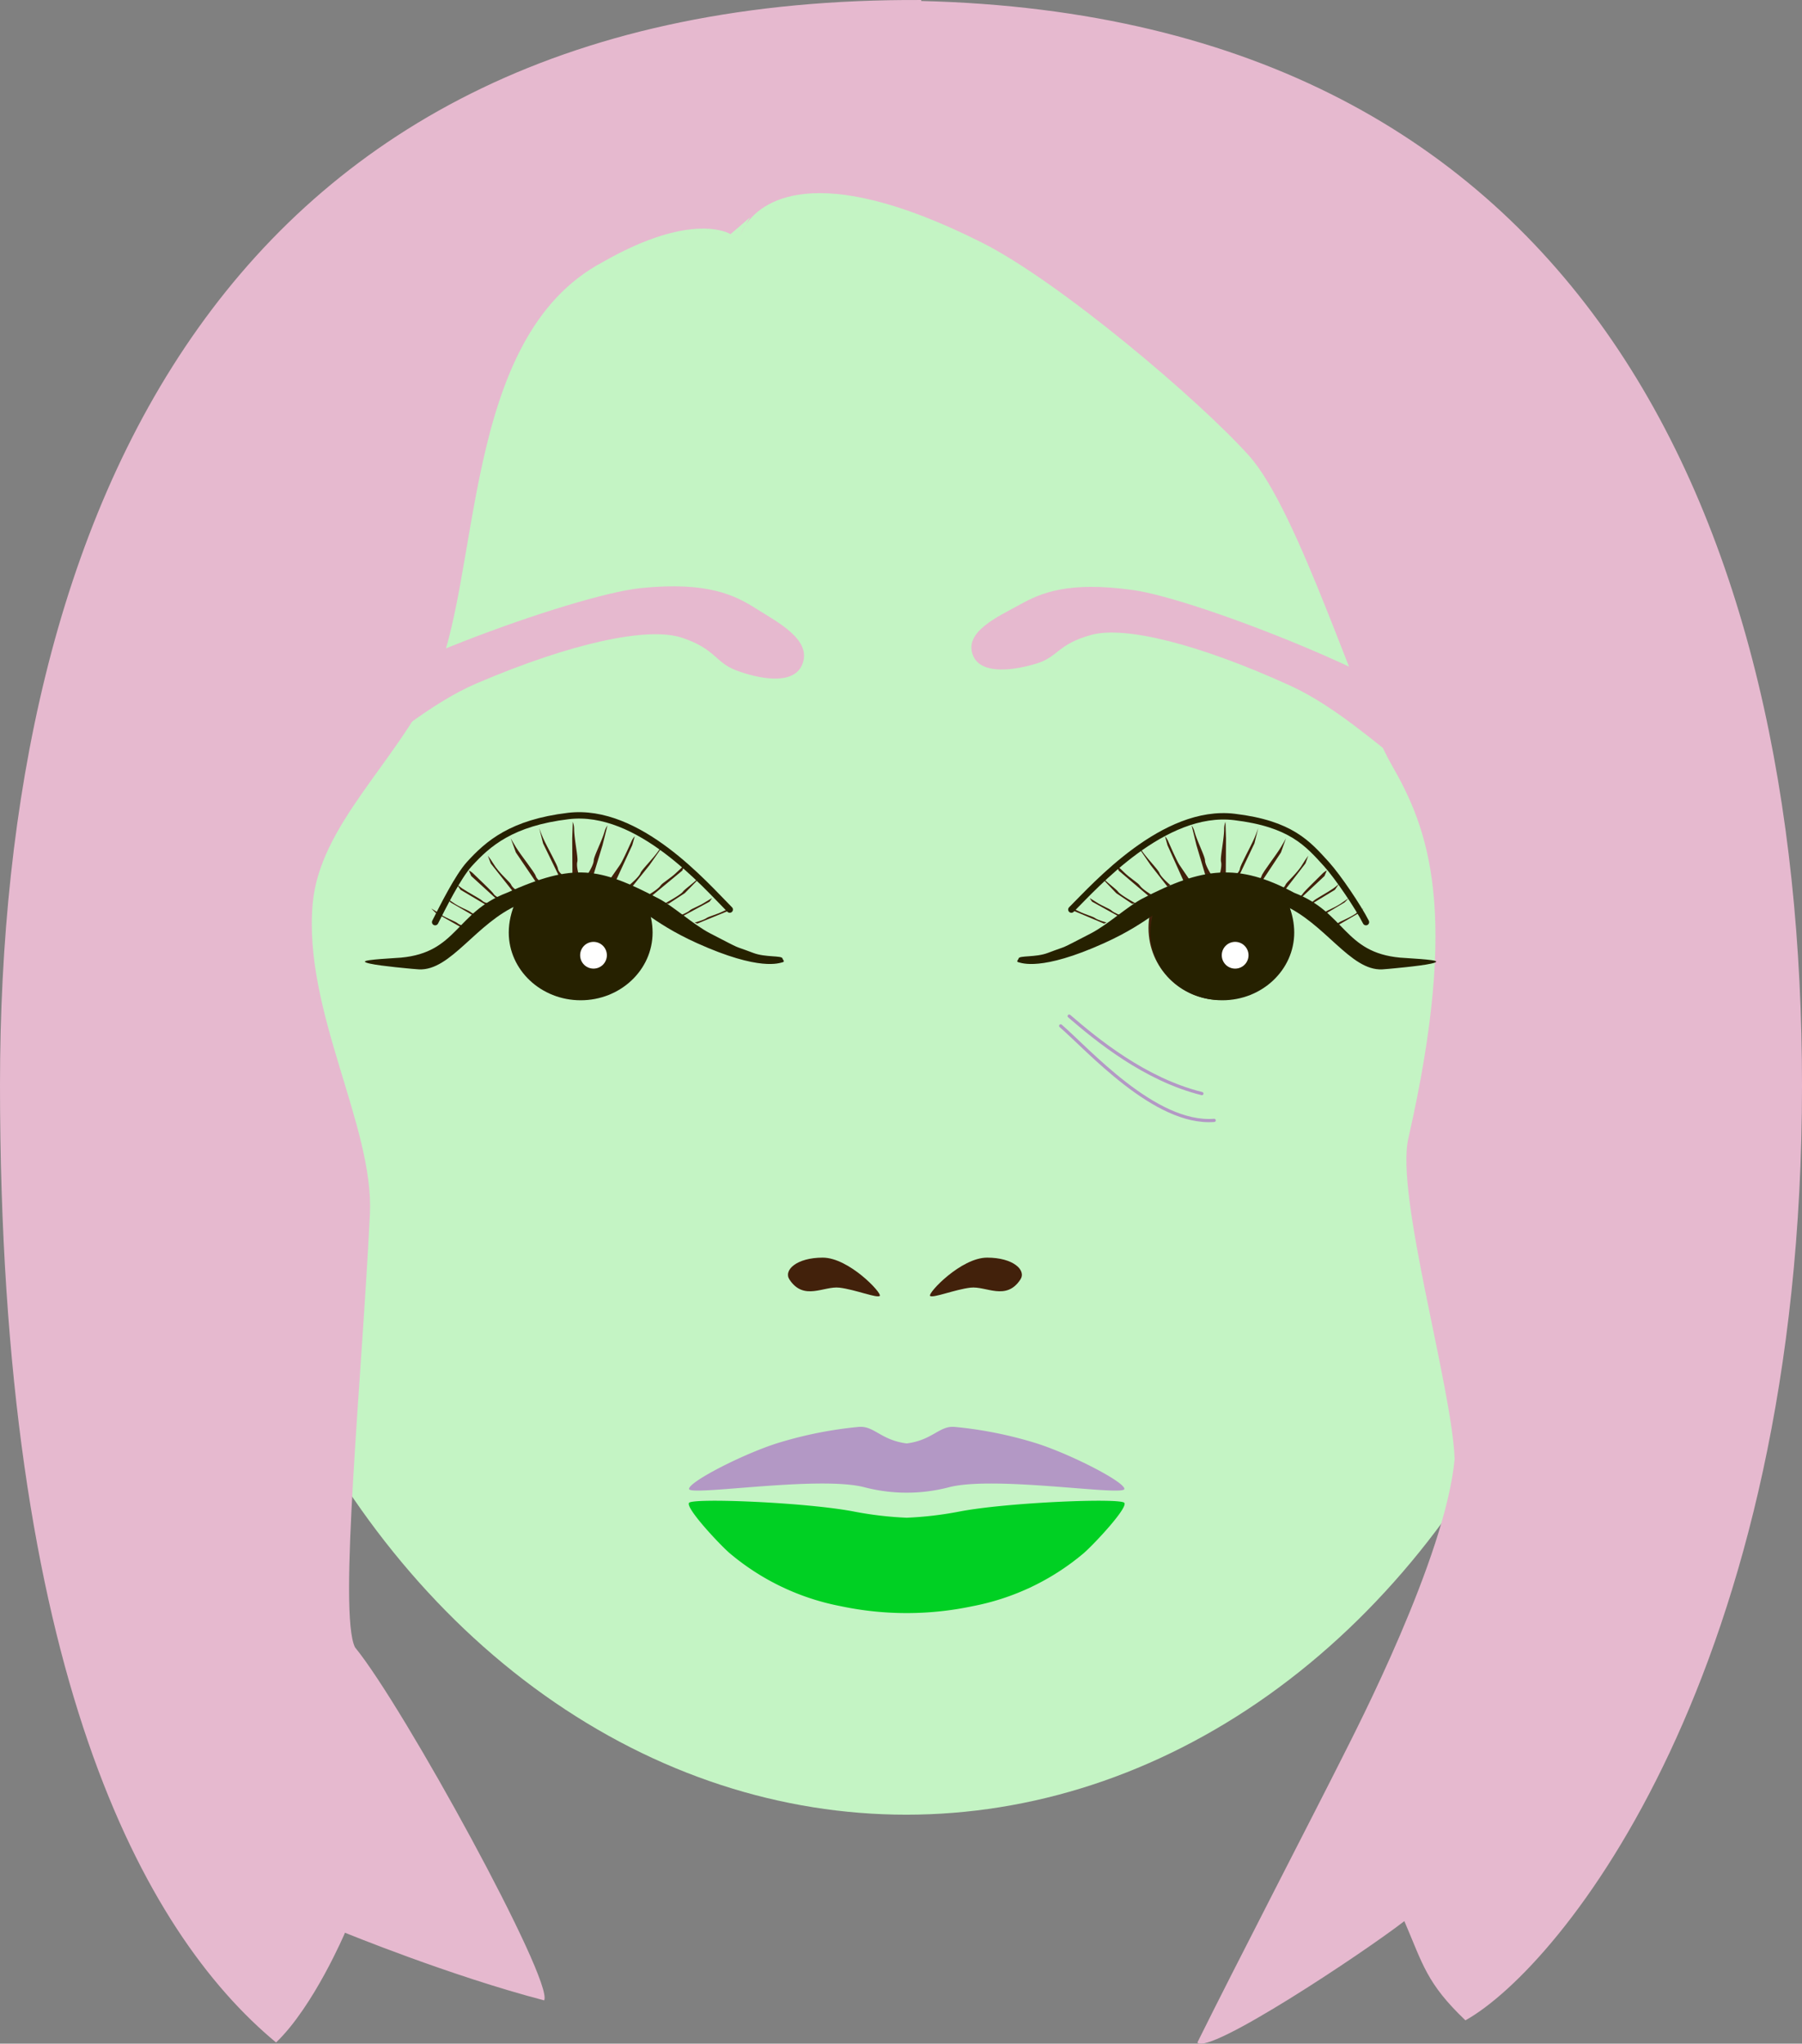 <?xml version="1.0" encoding="UTF-8" standalone="no"?>
<svg
   width="674.027"
   height="764.23"
   viewBox="0 0 674.027 764.23"
   version="1.1"
   id="svg7"
   sodipodi:docname="E4-2.svg"
   inkscape:version="1.3 (0e150ed6c4, 2023-07-21)"
   inkscape:export-filename="..\..\Website\HG-website\svg\E4-2.svg"
   inkscape:export-xdpi="96"
   inkscape:export-ydpi="96"
   xmlns:inkscape="http://www.inkscape.org/namespaces/inkscape"
   xmlns:sodipodi="http://sodipodi.sourceforge.net/DTD/sodipodi-0.dtd"
   xmlns="http://www.w3.org/2000/svg"
   xmlns:svg="http://www.w3.org/2000/svg">
  <rect x="0" y="0" width="674.027" height="764.23" fill="#808080" stroke="none"/>
  <sodipodi:namedview
     id="namedview7"
     pagecolor="#505050"
     bordercolor="#eeeeee"
     borderopacity="1"
     inkscape:showpageshadow="0"
     inkscape:pageopacity="0"
     inkscape:pagecheckerboard="0"
     inkscape:deskcolor="#d1d1d1"
     inkscape:zoom="1"
     inkscape:cx="839.5"
     inkscape:cy="515.5"
     inkscape:window-width="1904"
     inkscape:window-height="992"
     inkscape:window-x="5"
     inkscape:window-y="48"
     inkscape:window-maximized="0"
     inkscape:current-layer="svg7"
     showguides="true"
     showgrid="false">
    <sodipodi:guide
       position="294.141,664.791"
       orientation="1,0"
       id="guide1"
       inkscape:locked="false" />
    <sodipodi:guide
       position="137.141,648.291"
       orientation="1,0"
       id="guide2"
       inkscape:locked="false" />
  </sodipodi:namedview>
  <defs
     id="defs2">
    <clipPath
       clipPathUnits="userSpaceOnUse"
       id="clipPath40">
      <g
         id="g41">
        <rect
           width="1920"
           height="1080"
           id="rect40"
           x="0"
           y="0" />
      </g>
    </clipPath>
    <clipPath
       clipPathUnits="userSpaceOnUse"
       id="clipPath39">
      <g
         id="g40">
        <rect
           width="1920"
           height="1080"
           id="rect39"
           x="0"
           y="0" />
      </g>
    </clipPath>
    <clipPath
       clipPathUnits="userSpaceOnUse"
       id="clipPath73">
      <g
         id="g75">
        <g
           id="g74"
           transform="matrix(1,0,0,0.8,0,112.539)">
          <rect
             width="1920"
             height="1080"
             id="rect73"
             x="0"
             y="0" />
        </g>
      </g>
    </clipPath>
    <clipPath
       clipPathUnits="userSpaceOnUse"
       id="clipPath71">
      <g
         id="g73">
        <g
           id="g72"
           transform="matrix(1,0,0,0.8,0,112.539)">
          <rect
             width="1920"
             height="1080"
             id="rect71"
             x="0"
             y="0" />
        </g>
      </g>
    </clipPath>
    <clipPath
       clipPathUnits="userSpaceOnUse"
       id="clipPath69">
      <g
         id="g71">
        <g
           id="g70"
           transform="matrix(1,0,0,0.8,0,112.539)">
          <rect
             width="1920"
             height="1080"
             id="rect69"
             x="0"
             y="0" />
        </g>
      </g>
    </clipPath>
    <clipPath
       clipPathUnits="userSpaceOnUse"
       id="clipPath67">
      <g
         id="g69">
        <g
           id="g68"
           transform="matrix(1,0,0,0.8,0,112.539)">
          <rect
             width="1920"
             height="1080"
             id="rect67"
             x="0"
             y="0" />
        </g>
      </g>
    </clipPath>
    <clipPath
       clipPathUnits="userSpaceOnUse"
       id="clipPath65">
      <g
         id="g67">
        <g
           id="g66"
           transform="matrix(1,0,0,0.8,0,112.539)">
          <rect
             width="1920"
             height="1080"
             id="rect65"
             x="0"
             y="0" />
        </g>
      </g>
    </clipPath>
    <clipPath
       clipPathUnits="userSpaceOnUse"
       id="clipPath63">
      <g
         id="g65">
        <g
           id="g64"
           transform="matrix(1,0,0,0.8,0,112.539)">
          <rect
             width="1920"
             height="1080"
             id="rect63"
             x="0"
             y="0" />
        </g>
      </g>
    </clipPath>
    <clipPath
       clipPathUnits="userSpaceOnUse"
       id="clipPath61">
      <g
         id="g63">
        <g
           id="g62"
           transform="matrix(1,0,0,0.8,0,112.539)">
          <rect
             width="1920"
             height="1080"
             id="rect61"
             x="0"
             y="0" />
        </g>
      </g>
    </clipPath>
    <clipPath
       clipPathUnits="userSpaceOnUse"
       id="clipPath59">
      <g
         id="g61">
        <g
           id="g60"
           transform="matrix(1,0,0,0.8,0,112.539)">
          <rect
             width="1920"
             height="1080"
             id="rect59"
             x="0"
             y="0" />
        </g>
      </g>
    </clipPath>
    <clipPath
       clipPathUnits="userSpaceOnUse"
       id="clipPath57">
      <g
         id="g59">
        <g
           id="g58"
           transform="matrix(1,0,0,0.8,0,112.539)">
          <rect
             width="1920"
             height="1080"
             id="rect57"
             x="0"
             y="0" />
        </g>
      </g>
    </clipPath>
    <clipPath
       clipPathUnits="userSpaceOnUse"
       id="clipPath55">
      <g
         id="g57">
        <g
           id="g56"
           transform="matrix(1,0,0,0.8,0,112.539)">
          <rect
             width="1920"
             height="1080"
             id="rect55"
             x="0"
             y="0" />
        </g>
      </g>
    </clipPath>
    <clipPath
       clipPathUnits="userSpaceOnUse"
       id="clipPath53">
      <g
         id="g55">
        <g
           id="g54"
           transform="matrix(1,0,0,0.8,0,112.539)">
          <rect
             width="1920"
             height="1080"
             id="rect53"
             x="0"
             y="0" />
        </g>
      </g>
    </clipPath>
    <clipPath
       clipPathUnits="userSpaceOnUse"
       id="clipPath51">
      <g
         id="g53">
        <g
           id="g52"
           transform="matrix(1,0,0,0.8,0,112.539)">
          <rect
             width="1920"
             height="1080"
             id="rect51"
             x="0"
             y="0" />
        </g>
      </g>
    </clipPath>
    <clipPath
       clipPathUnits="userSpaceOnUse"
       id="clipPath49">
      <g
         id="g51">
        <g
           id="g50"
           transform="matrix(1,0,0,0.8,0,112.539)">
          <rect
             width="1920"
             height="1080"
             id="rect49"
             x="0"
             y="0" />
        </g>
      </g>
    </clipPath>
    <clipPath
       clipPathUnits="userSpaceOnUse"
       id="clipPath47">
      <g
         id="g49">
        <g
           id="g48"
           transform="matrix(1,0,0,0.8,0,112.539)">
          <rect
             width="1920"
             height="1080"
             id="rect47"
             x="0"
             y="0" />
        </g>
      </g>
    </clipPath>
    <clipPath
       clipPathUnits="userSpaceOnUse"
       id="clipPath45">
      <g
         id="g47">
        <g
           id="g46"
           transform="matrix(1,0,0,0.8,0,112.539)">
          <rect
             width="1920"
             height="1080"
             id="rect45"
             x="0"
             y="0" />
        </g>
      </g>
    </clipPath>
    <clipPath
       clipPathUnits="userSpaceOnUse"
       id="clipPath11">
      <g
         id="g12">
        <rect
           width="1920"
           height="1080"
           id="rect11"
           x="0"
           y="0" />
      </g>
    </clipPath>
    <clipPath
       clipPathUnits="userSpaceOnUse"
       id="clipPath10">
      <g
         id="g11">
        <rect
           width="1920"
           height="1080"
           id="rect10"
           x="0"
           y="0" />
      </g>
    </clipPath>
    <clipPath
       clipPathUnits="userSpaceOnUse"
       id="clipPath9">
      <g
         id="g10">
        <rect
           width="1920"
           height="1080"
           id="rect9"
           x="0"
           y="0" />
      </g>
    </clipPath>
    <clipPath
       clipPathUnits="userSpaceOnUse"
       id="clipPath8">
      <g
         id="g9">
        <rect
           width="1920"
           height="1080"
           id="rect8"
           x="0"
           y="0" />
      </g>
    </clipPath>
    <clipPath
       clipPathUnits="userSpaceOnUse"
       id="clipPath7">
      <g
         id="g8">
        <rect
           width="1920"
           height="1080"
           id="rect7"
           x="0"
           y="0" />
      </g>
    </clipPath>
    <clipPath
       clipPathUnits="userSpaceOnUse"
       id="clipPath6">
      <g
         id="g7">
        <rect
           width="1920"
           height="1080"
           id="rect6"
           x="0"
           y="0" />
      </g>
    </clipPath>
    <clipPath
       clipPathUnits="userSpaceOnUse"
       id="clipPath8-5">
      <g
         id="g9-7">
        <rect
           width="1920"
           height="1080"
           id="rect8-8"
           x="0"
           y="0" />
      </g>
    </clipPath>
    <clipPath
       clipPathUnits="userSpaceOnUse"
       id="clipPath8-5-6">
      <g
         id="g9-7-7">
        <rect
           width="1920"
           height="1080"
           id="rect8-8-5"
           x="0"
           y="0" />
      </g>
    </clipPath>
  </defs>
  <ellipse
     cx="339.006"
     cy="344.82"
     rx="270.845"
     ry="333.778"
     fill="none"
     id="ellipse6"
     style="display:none" />
  <ellipse
     cx="339.006"
     cy="344.82"
     rx="270.845"
     ry="333.778"
     fill="none"
     id="ellipse4"
     style="display:inline;fill:#c4f4c4;fill-opacity:1" />
  <path
     id="Pfad_1343"
     data-name="Pfad 1343"
     d="m 329.078,484.575 c 0.889,-1.02 -11.563,-14.287 -21.347,-14.287 -9.784,0 -14.723,4.691 -12.453,8.164 5.337,8.164 12.86,2.385 18.679,3.061 5.819,0.676 14.231,4.083 15.121,3.062 z"
     fill="#42210b"
     style="display:inline" />
  <path
     id="Pfad_1347"
     data-name="Pfad 1347"
     d="m 386.062,539.23 a 150.4,150.4 0 0 0 -28.7,-5.615 c -5.937,-0.7 -8.392,4.913 -18.218,6.154 -9.826,-1.241 -12.281,-6.856 -18.218,-6.154 a 150.4,150.4 0 0 0 -28.7,5.615 c -12.732,3.694 -34.5,14.739 -34.5,17.546 0,2.807 47.886,-4.979 65.308,-0.7 a 62.715,62.715 0 0 0 32.224,0 c 17.422,-4.277 65.308,3.509 65.308,0.7 0,-2.809 -21.772,-13.852 -34.504,-17.546 z"
     fill="#f79885"
     style="display:inline;fill:#b398c5;fill-opacity:1" />
  <path
     id="Pfad_1348"
     data-name="Pfad 1348"
     d="m 420.561,561.992 c -1.32,-1.916 -43.957,-0.191 -61.768,3.26 a 134.221,134.221 0 0 1 -19.652,2.3 134.221,134.221 0 0 1 -19.652,-2.3 c -17.811,-3.451 -60.448,-5.176 -61.768,-3.26 -1.32,1.916 11.215,15.337 15.173,18.788 a 90.754,90.754 0 0 0 41.559,19.841 119.053,119.053 0 0 0 49.376,0 90.753,90.753 0 0 0 41.559,-19.841 c 3.953,-3.451 16.492,-16.871 15.173,-18.788 z"
     fill="#f79885"
     style="display:inline;fill:#00d023;fill-opacity:1" />
  <path
     id="Pfad_1349"
     data-name="Pfad 1349"
     d="m 347.885,484.575 c -0.89,-1.02 11.563,-14.287 21.347,-14.287 9.784,0 14.722,4.691 12.452,8.164 -5.336,8.164 -12.86,2.385 -18.678,3.061 -5.818,0.676 -14.232,4.083 -15.121,3.062 z"
     fill="#42210b"
     style="display:inline;fill:#42210b;fill-opacity:1" />
  <path
     d="m 381.322,226.174 c -7.88,4.38 -21.122,10.138 -17.304,19.085 3.163,7.41 16.086,5.255 23.951,2.783 7.866,-2.472 7.742,-7.232 20.297,-10.644 12.554,-3.412 40.256,3.452 74.427,19.046 16.694,7.619 33.136,22.468 44.215,30.841 9.681,7.316 18.356,-4.581 11.117,-17.228 -7.622,-13.315 -89.685,-45.986 -114.172,-49.403 -24.487,-3.418 -34.65,1.14 -42.531,5.52 z"
     style="display:inline;fill:#e6b9cf;fill-opacity:1;stroke-width:1.026"
     id="path181"
     sodipodi:nodetypes="zczzssszz" />
  <path
     d="m 282.924,227.66 c 7.902,5.012 21.235,11.728 17.027,21.102 -3.486,7.764 -16.617,4.905 -24.57,1.927 -7.953,-2.978 -7.663,-8.048 -20.375,-12.231 -12.711,-4.184 -41.254,1.932 -76.707,17.076 -17.321,7.399 -34.632,22.518 -46.24,30.965 -3.252,2.366 -6.331,2.631 -8.755,1.465 -5.137,-2.472 -7.334,-11.37 -2.013,-20.318 8.245,-13.867 93.224,-45.139 118.363,-47.72 25.139,-2.58 35.368,2.721 43.27,7.734 z"
     style="display:inline;fill:#e6b9cf;fill-opacity:1;stroke-width:1.072"
     id="path278"
     sodipodi:nodetypes="zczzsssszz" />
  <path
     id="path179"
     style="display:inline;fill:#e6b9cf;fill-opacity:1"
     d="M 344.602,0.008 C 82.815,-1.392 5.0000001e-6,193.325 -4.9999999e-6,405.672 -4.9999999e-6,624.871 53.511,722.539 103.265,763.778 c 14.106,-13.528 25.78,-41.044 25.78,-41.044 0,0 39.166,16.068 74.49,25.297 3.682,-7.128 -52.703,-110.069 -70.746,-132.013 -6.306,-12.611 2.528,-99.781 5.571,-161.973 1.612,-32.951 -25.03,-75.987 -21.395,-116.237 2.633,-29.155 31.111,-52.655 44.919,-81.806 18.515,-39.088 9.986,-129.618 63.615,-158.029 33.904,-19.386 47.746,-10.412 47.746,-10.412 l 7.328,-6.299 -1.615,2.779 c 5.217,-7.786 24.777,-25.252 88.254,6.641 28.931,14.536 81.176,58.782 99.972,79.729 18.741,20.885 40.637,93.542 53.257,115.436 13.749,23.852 25.754,54.509 6.327,139.924 -4.851,21.327 16.384,93.016 17.324,119.817 -3.335,36.606 -37.167,101.9 -41.68,110.924 -9.558,19.115 -41.258,80.363 -54.545,107.287 4.211,4.913 61.977,-33.469 77.418,-45.4 6.955,16.163 8.271,23.196 22.85,37.103 35.792,-20.034 125.892,-130.424 125.892,-349.621 0,-208.194 -79.621,-399.437 -329.461,-405.514 z M 278.957,84.041 c -1.212,1.809 -1.896,3.262 -1.896,3.262 z"
     sodipodi:nodetypes="csccccsssccccsssscccccsccccc" />
  <path
     id="Pfad_436"
     data-name="Pfad 436"
     d="M 896.922,512.959"
     fill="#f79885"
     clip-path="url(#clipPath40)"
     transform="translate(-611.859,-149.791)" />
  <path
     id="Pfad_437"
     data-name="Pfad 437"
     d="M 893.668,509.754"
     fill="#f79885"
     clip-path="url(#clipPath39)"
     transform="translate(-611.859,-149.791)" />
  <path
     id="Pfad_461"
     data-name="Pfad 461"
     d="m 793.749,495.749 -11.112,-7.239 -1.651,-2.595 c 0,0 1.328,1.25 2.395,2.044 2.345,1.745 7.311,4.6 8.029,5.413 1.043,1.182 3.721,1.369 3.721,1.369 z"
     fill="#42210b"
     style="stroke-width:0.894"
     clip-path="url(#clipPath73)"
     transform="matrix(0.926,0,0,0.842,-552.461,-78.585)" />
  <path
     id="Pfad_462"
     data-name="Pfad 462"
     d="m 803.257,489.273 -10.413,-14.456 -1.181,-3.444 c 0,0 1.366,1.905 2.181,3.427 2.386,4.457 6.726,8.106 7.247,9.476 0.758,1.993 4.47,4.023 4.47,4.023 z"
     fill="#42210b"
     style="stroke-width:0.894"
     clip-path="url(#clipPath71)"
     transform="matrix(0.926,0,0,0.842,-550.609,-76.9)" />
  <path
     id="Pfad_463"
     data-name="Pfad 463"
     d="m 786.357,506.092 -11.752,-7.328 -1.817,-1.967 c 0,0 1.544,0.967 2.568,1.785 3,2.399 7.261,3.958 8.022,4.732 1.108,1.126 4.459,1.771 4.459,1.771 z"
     fill="#42210b"
     style="stroke-width:0.894"
     clip-path="url(#clipPath69)"
     transform="matrix(0.926,0,0,0.842,-554.313,-78.585)" />
  <path
     id="Pfad_464"
     data-name="Pfad 464"
     d="m 789.32,500.919 -10.686,-6.796 -1.648,-1.812 c 0,0 1.4,0.895 2.335,1.653 2.725,2.22 6.6,3.672 7.3,4.388 1.005,1.039 4.06,1.649 4.06,1.649 z"
     fill="#42210b"
     style="stroke-width:0.894"
     clip-path="url(#clipPath67)"
     transform="matrix(0.926,0,0,0.842,-552.461,-78.585)" />
  <path
     id="Pfad_465"
     data-name="Pfad 465"
     d="m 812.517,485.385 -9.531,-15.46 -2.073,-6.281 c 0,0 1.081,2.109 2.073,3.882 2.183,3.899 7.557,11.17 8,12.792 0.645,2.36 4.463,4.219 4.463,4.219 z"
     fill="#42210b"
     style="stroke-width:0.894"
     clip-path="url(#clipPath65)"
     transform="matrix(0.926,0,0,0.842,-550.609,-76.9)" />
  <path
     id="Pfad_466"
     data-name="Pfad 466"
     d="m 821.346,482.547 -7.36,-16.62 -1.589,-6.866 c 0,0 0.811,2.546 1.589,4.468 1.713,4.225 5.779,11.892 6,13.592 0.321,2.473 4.588,4.931 4.588,4.931 z"
     fill="#42210b"
     style="stroke-width:0.894"
     clip-path="url(#clipPath63)"
     transform="matrix(0.926,0,0,0.842,-550.609,-76.9)" />
  <path
     id="Pfad_467"
     data-name="Pfad 467"
     d="m 825.857,482.643 -0.107,-18.957 0.236,-7.356 a 14.658,11.719 0 0 1 0.541,3.338 c 0.076,4.743 1.7,12.529 1.28,14.391 -0.614,2.712 1.352,8.344 1.352,8.344 z"
     fill="#42210b"
     style="stroke-width:0.894"
     clip-path="url(#clipPath61)"
     transform="matrix(0.926,0,0,0.842,-550.609,-76.9)" />
  <path
     id="Pfad_468"
     data-name="Pfad 468"
     d="m 796.706,492.174 -11.749,-11.787 -0.967,-2.468 a 7.86,6.284 0 0 1 2,1.599 c 2.35,2.541 7.336,7.664 8,8.795 0.967,1.645 4.5,2.768 4.5,2.768 z"
     fill="#42210b"
     style="stroke-width:0.894"
     clip-path="url(#clipPath59)"
     transform="matrix(0.926,0,0,0.842,-550.609,-76.9)" />
  <path
     id="Pfad_469"
     data-name="Pfad 469"
     d="m 862.657,494.71 6.574,-4.717 5.751,-6.476 a 8.894,7.111 0 0 0 -1.843,1.382 c -2.24,2.135 -4.1,3.559 -4.73,4.509 -0.922,1.382 -7.251,5.167 -7.251,5.167 z"
     fill="#42210b"
     style="stroke-width:0.894"
     clip-path="url(#clipPath57)"
     transform="matrix(0.926,0,0,0.842,-548.757,-78.585)" />
  <path
     id="Pfad_470"
     data-name="Pfad 470"
     d="m 849.986,485.115 7,-9.594 5.267,-8.259 a 11.363,9.085 0 0 0 -1.821,2.164 c -2.079,3.237 -6.6,8.201 -7.08,9.579 -0.706,2.005 -4.554,5.41 -4.554,5.41 z"
     fill="#42210b"
     style="stroke-width:0.894"
     clip-path="url(#clipPath55)"
     transform="matrix(0.926,0,0,0.842,-550.609,-76.9)" />
  <path
     id="Pfad_471"
     data-name="Pfad 471"
     d="m 843.057,483.249 6.929,-16.522 1.033,-3.998 a 11.968,9.569 0 0 0 -1.425,2.479 c -1.509,3.678 -3.608,8.715 -4.608,10.314 -1.27,2.031 -4.317,6.796 -4.317,6.796 z"
     fill="#42210b"
     style="stroke-width:0.894"
     clip-path="url(#clipPath53)"
     transform="matrix(0.926,0,0,0.842,-550.609,-76.9)" />
  <path
     id="Pfad_472"
     data-name="Pfad 472"
     d="m 833.986,481.118 4,-14.391 2,-8.795 a 13.261,10.602 0 0 0 -1.215,2.874 c -1.116,4.185 -4.273,10.837 -4.314,12.548 -0.059,2.488 -3.038,7.185 -3.038,7.185 z"
     fill="#42210b"
     style="stroke-width:0.894"
     clip-path="url(#clipPath51)"
     transform="matrix(0.926,0,0,0.842,-550.609,-76.9)" />
  <path
     id="Pfad_473"
     data-name="Pfad 473"
     d="m 857.986,489.113 12.209,-11.124 0.962,-2.468 c 0,0 -2.107,2.043 -3.176,3.198 -2.349,2.541 -5.826,4.717 -6.491,5.85 -0.966,1.645 -4.833,4.114 -4.833,4.114 z"
     fill="#42210b"
     style="stroke-width:0.894"
     clip-path="url(#clipPath49)"
     transform="matrix(0.926,0,0,0.842,-550.609,-76.9)" />
  <path
     id="Pfad_474"
     data-name="Pfad 474"
     d="m 865.885,500.506 11.354,-6.734 1,-1.589 c 0,0 -1.968,1.243 -2.973,1.954 -2.211,1.562 -5.38,2.822 -6.032,3.539 -0.949,1.039 -4.476,2.472 -4.476,2.472 z"
     fill="#42210b"
     style="stroke-width:0.894"
     clip-path="url(#clipPath47)"
     transform="matrix(0.926,0,0,0.842,-546.905,-78.585)" />
  <path
     id="Pfad_475"
     data-name="Pfad 475"
     d="m 870.275,505.513 12.314,-5.552 1.242,-1.477 c 0,0 -2.146,1.039 -3.255,1.643 -2.437,1.33 -5.777,2.265 -6.536,2.91 -1.1,0.939 -4.826,2.008 -4.826,2.008 z"
     fill="#42210b"
     style="stroke-width:0.894"
     clip-path="url(#clipPath45)"
     transform="matrix(0.926,0,0,0.842,-545.054,-80.269)" />
  <path
     id="Pfad_479"
     data-name="Pfad 479"
     d="M 893.136,509.959"
     fill="#f79885"
     clip-path="url(#clipPath11)"
     transform="translate(-611.859,-149.791)" />
  <path
     id="Pfad_480"
     data-name="Pfad 480"
     d="M 889.882,506.754"
     fill="#f79885"
     clip-path="url(#clipPath10)"
     transform="translate(-611.859,-149.791)" />
  <path
     id="Pfad_481"
     data-name="Pfad 481"
     d="m 802.157,496.829 c 0,14.856 12.044,26.9 26.9,26.9 14.856,0 26.9,-12.044 26.9,-26.9 0,-3.628 -0.718,-7.327 -2.02,-10.845 -5.199,-6.893 -21.373,-9.295 -25.855,-9.137 -3.469,0.072 -12.758,-0.335 -23.389,7.824 -1.627,3.904 -2.536,8.075 -2.536,12.158 z"
     fill="#42210b"
     clip-path="url(#clipPath9)"
     style="fill:#262100;fill-opacity:1;stroke:#000000;stroke-width:0;stroke-dasharray:none;stroke-opacity:1"
     sodipodi:nodetypes="ssscccs"
     transform="matrix(1,0,0,0.942,-611.859,-119.304)" />
  <path
     id="Pfad_482"
     data-name="Pfad 482"
     d="m 884.809,475.918 c -9.123,-9.123 -34.044,-38.144 -60.363,-34.986 -21.193,2.543 -30.034,10.282 -37.052,18 -4.273,4.725 -9.895,16 -12.768,21.686"
     fill="none"
     stroke="#42210b"
     stroke-linecap="round"
     stroke-miterlimit="10"
     stroke-width="3"
     clip-path="url(#clipPath8)"
     transform="translate(-611.859,-135.791)"
     style="fill:none;fill-opacity:1;stroke:#262100;stroke-width:2.4;stroke-dasharray:none;stroke-opacity:1"
     sodipodi:nodetypes="cscc" />
  <circle
     id="Ellipse_15"
     data-name="Ellipse 15"
     cx="833.857"
     cy="507"
     r="5"
     fill="#ffffff"
     clip-path="url(#clipPath7)"
     transform="translate(-611.859,-149.791)" />
  <path
     id="Pfad_483"
     data-name="Pfad 483"
     d="m 904.537,505.8 c -0.261,-1.725 -6.429,-0.511 -10.9,-3.121 -8.422,-4.912 -3.161,-0.941 -16.142,-11.229 -6.241,-4.946 -13.8,-15.593 -19.241,-19.946 -22.418,-17.934 -31.481,-20.689 -56.8,-3.33 -19.2,11.33 -18.537,34.237 -39.65,37.2 -2.186,0.307 -13.432,1.048 -13.451,2.242 -0.025,1.546 11.268,3.231 15.566,3.873 0.537,0.08 3.54,0.528 4.611,0.61 11.981,0.924 21.431,-26.778 37.408,-37.2 16.8,-10.955 29.191,-5.142 35.313,-3.4 10.159,2.9 13.08,12.928 31.328,25.561 23.553,16.306 30.909,11.317 31.957,10.977 1.098,-0.354 0.128,-1.401 0.001,-2.237 z"
     fill="#42210b"
     clip-path="url(#clipPath6)"
     transform="matrix(1,0,0,0.652,-611.859,28.605)"
     style="fill:#262100;fill-opacity:1"
     sodipodi:nodetypes="ccsccscscccccc" />
  <path
     id="path98"
     data-name="Pfad 436"
     d="M 896.922,512.959"
     fill="#f79885"
     clip-path="url(#clipPath40)"
     transform="matrix(-1,0,0,1,1285.547,-149.791)" />
  <path
     id="path99"
     data-name="Pfad 437"
     d="M 893.668,509.754"
     fill="#f79885"
     clip-path="url(#clipPath39)"
     transform="matrix(-1,0,0,1,1285.547,-149.791)" />
  <path
     id="path100"
     data-name="Pfad 461"
     d="m 793.749,495.749 -11.112,-7.239 -1.651,-2.595 c 0,0 1.328,1.25 2.395,2.044 2.345,1.745 7.311,4.6 8.029,5.413 1.043,1.182 3.721,1.369 3.721,1.369 z"
     fill="#42210b"
     style="stroke-width:0.894"
     clip-path="url(#clipPath73)"
     transform="matrix(-0.903,0,0,0.842,1206.038,-78.585)" />
  <path
     id="path101"
     data-name="Pfad 462"
     d="m 803.257,489.273 -10.413,-14.456 -1.181,-3.444 c 0,0 1.366,1.905 2.181,3.427 2.386,4.457 6.726,8.106 7.247,9.476 0.758,1.993 4.47,4.023 4.47,4.023 z"
     fill="#42210b"
     style="stroke-width:0.894"
     clip-path="url(#clipPath71)"
     transform="matrix(-0.903,0,0,0.842,1204.232,-76.9)" />
  <path
     id="path102"
     data-name="Pfad 463"
     d="m 786.357,506.092 -11.752,-7.328 -1.817,-1.967 c 0,0 1.544,0.967 2.568,1.785 3,2.399 7.261,3.958 8.022,4.732 1.108,1.126 4.459,1.771 4.459,1.771 z"
     fill="#42210b"
     style="stroke-width:0.894"
     clip-path="url(#clipPath69)"
     transform="matrix(-0.903,0,0,0.842,1207.845,-78.585)" />
  <path
     id="path103"
     data-name="Pfad 464"
     d="m 789.32,500.919 -10.686,-6.796 -1.648,-1.812 c 0,0 1.4,0.895 2.335,1.653 2.725,2.22 6.6,3.672 7.3,4.388 1.005,1.039 4.06,1.649 4.06,1.649 z"
     fill="#42210b"
     style="stroke-width:0.894"
     clip-path="url(#clipPath67)"
     transform="matrix(-0.903,0,0,0.842,1206.038,-78.585)" />
  <path
     id="path104"
     data-name="Pfad 465"
     d="m 812.517,485.385 -9.531,-15.46 -2.073,-6.281 c 0,0 1.081,2.109 2.073,3.882 2.183,3.899 7.557,11.17 8,12.792 0.645,2.36 4.463,4.219 4.463,4.219 z"
     fill="#42210b"
     style="stroke-width:0.894"
     clip-path="url(#clipPath65)"
     transform="matrix(-0.903,0,0,0.842,1204.232,-76.9)" />
  <path
     id="path105"
     data-name="Pfad 466"
     d="m 821.346,482.547 -7.36,-16.62 -1.589,-6.866 c 0,0 0.811,2.546 1.589,4.468 1.713,4.225 5.779,11.892 6,13.592 0.321,2.473 4.588,4.931 4.588,4.931 z"
     fill="#42210b"
     style="stroke-width:0.894"
     clip-path="url(#clipPath63)"
     transform="matrix(-0.903,0,0,0.842,1204.232,-76.9)" />
  <path
     id="path106"
     data-name="Pfad 467"
     d="m 825.857,482.643 -0.107,-18.957 0.236,-7.356 a 14.658,11.719 0 0 1 0.541,3.338 c 0.076,4.743 1.7,12.529 1.28,14.391 -0.614,2.712 1.352,8.344 1.352,8.344 z"
     fill="#42210b"
     style="stroke-width:0.894"
     clip-path="url(#clipPath61)"
     transform="matrix(-0.903,0,0,0.842,1204.232,-76.9)" />
  <path
     id="path107"
     data-name="Pfad 468"
     d="m 796.706,492.174 -11.749,-11.787 -0.967,-2.468 a 7.86,6.284 0 0 1 2,1.599 c 2.35,2.541 7.336,7.664 8,8.795 0.967,1.645 4.5,2.768 4.5,2.768 z"
     fill="#42210b"
     style="stroke-width:0.894"
     clip-path="url(#clipPath59)"
     transform="matrix(-0.903,0,0,0.842,1204.232,-76.9)" />
  <path
     id="path108"
     data-name="Pfad 469"
     d="m 862.657,494.71 6.574,-4.717 5.751,-6.476 a 8.894,7.111 0 0 0 -1.843,1.382 c -2.24,2.135 -4.1,3.559 -4.73,4.509 -0.922,1.382 -7.251,5.167 -7.251,5.167 z"
     fill="#42210b"
     style="stroke-width:0.894"
     clip-path="url(#clipPath57)"
     transform="matrix(-0.903,0,0,0.842,1202.425,-78.585)" />
  <path
     id="path109"
     data-name="Pfad 470"
     d="m 849.986,485.115 7,-9.594 5.267,-8.259 a 11.363,9.085 0 0 0 -1.821,2.164 c -2.079,3.237 -6.6,8.201 -7.08,9.579 -0.706,2.005 -4.554,5.41 -4.554,5.41 z"
     fill="#42210b"
     style="stroke-width:0.894"
     clip-path="url(#clipPath55)"
     transform="matrix(-0.903,0,0,0.842,1204.232,-76.9)" />
  <path
     id="path110"
     data-name="Pfad 471"
     d="m 843.057,483.249 6.929,-16.522 1.033,-3.998 a 11.968,9.569 0 0 0 -1.425,2.479 c -1.509,3.678 -3.608,8.715 -4.608,10.314 -1.27,2.031 -4.317,6.796 -4.317,6.796 z"
     fill="#42210b"
     style="stroke-width:0.894"
     clip-path="url(#clipPath53)"
     transform="matrix(-0.903,0,0,0.842,1204.232,-76.9)" />
  <path
     id="path111"
     data-name="Pfad 472"
     d="m 833.986,481.118 4,-14.391 2,-8.795 a 13.261,10.602 0 0 0 -1.215,2.874 c -1.116,4.185 -4.273,10.837 -4.314,12.548 -0.059,2.488 -3.038,7.185 -3.038,7.185 z"
     fill="#42210b"
     style="stroke-width:0.894"
     clip-path="url(#clipPath51)"
     transform="matrix(-0.903,0,0,0.842,1204.232,-76.9)" />
  <path
     id="path112"
     data-name="Pfad 473"
     d="m 857.986,489.113 12.209,-11.124 0.962,-2.468 c 0,0 -2.107,2.043 -3.176,3.198 -2.349,2.541 -5.826,4.717 -6.491,5.85 -0.966,1.645 -4.833,4.114 -4.833,4.114 z"
     fill="#42210b"
     style="stroke-width:0.894"
     clip-path="url(#clipPath49)"
     transform="matrix(-0.903,0,0,0.842,1204.232,-76.9)" />
  <path
     id="path113"
     data-name="Pfad 474"
     d="m 865.885,500.506 11.354,-6.734 1,-1.589 c 0,0 -1.968,1.243 -2.973,1.954 -2.211,1.562 -5.38,2.822 -6.032,3.539 -0.949,1.039 -4.476,2.472 -4.476,2.472 z"
     fill="#42210b"
     style="stroke-width:0.894"
     clip-path="url(#clipPath47)"
     transform="matrix(-0.903,0,0,0.842,1200.618,-78.585)" />
  <path
     id="path114"
     data-name="Pfad 475"
     d="m 870.275,505.513 12.314,-5.552 1.242,-1.477 c 0,0 -2.146,1.039 -3.255,1.643 -2.437,1.33 -5.777,2.265 -6.536,2.91 -1.1,0.939 -4.826,2.008 -4.826,2.008 z"
     fill="#42210b"
     style="stroke-width:0.894"
     clip-path="url(#clipPath45)"
     transform="matrix(-0.903,0,0,0.842,1198.812,-80.269)" />
  <path
     id="path115"
     data-name="Pfad 479"
     d="M 893.136,509.959"
     fill="#f79885"
     clip-path="url(#clipPath11)"
     transform="matrix(-1,0,0,1,1285.547,-149.791)" />
  <path
     id="path116"
     data-name="Pfad 480"
     d="M 889.882,506.754"
     fill="#f79885"
     clip-path="url(#clipPath10)"
     transform="matrix(-1,0,0,1,1285.547,-149.791)" />
  <path
     id="path117"
     data-name="Pfad 481"
     d="m 802.157,496.829 c 0,14.856 12.044,26.9 26.9,26.9 14.856,0 26.9,-12.044 26.9,-26.9 0,-3.628 -0.718,-7.327 -2.02,-10.845 -5.199,-6.893 -21.373,-9.295 -25.855,-9.137 -3.469,0.072 -12.758,-0.335 -23.389,7.824 -1.627,3.904 -2.536,8.075 -2.536,12.158 z"
     fill="#42210b"
     clip-path="url(#clipPath9)"
     style="stroke:#000000;stroke-width:0;stroke-dasharray:none;stroke-opacity:1"
     sodipodi:nodetypes="ssscccs"
     transform="matrix(-1,0,0,1,1285.547,-149.791)" />
  <path
     id="path118"
     data-name="Pfad 482"
     d="m 884.809,475.918 c -9.123,-9.123 -34.63,-37.79 -60.949,-34.632 -21.193,2.543 -27.448,9.928 -34.466,17.646 -4.273,4.725 -11.895,16 -14.768,21.686"
     fill="none"
     stroke="#42210b"
     stroke-linecap="round"
     stroke-miterlimit="10"
     stroke-width="3"
     clip-path="url(#clipPath8)"
     transform="matrix(-1,0,0,1,1285.547,-135.791)"
     style="fill:none;fill-opacity:1;stroke:#262100;stroke-width:2.4;stroke-dasharray:none;stroke-opacity:1"
     sodipodi:nodetypes="cscc" />
  <path
     id="path118-3"
     data-name="Pfad 482"
     d="m 884.809,475.918 c -10.181,-8.77 -35.287,-37.1 -57.414,-35.34"
     fill="none"
     stroke="#42210b"
     stroke-linecap="round"
     stroke-miterlimit="10"
     stroke-width="3"
     clip-path="url(#clipPath8-5)"
     transform="rotate(180,640.774,429.77)"
     style="fill:none;fill-opacity:1;stroke:#b398c5;stroke-width:1.2;stroke-dasharray:none;stroke-opacity:1"
     sodipodi:nodetypes="cc" />
  <path
     id="path118-3-8"
     data-name="Pfad 482"
     d="m 884.809,475.918 c -10.181,-8.77 -28.216,-23.665 -49.635,-28.976"
     fill="none"
     stroke="#42210b"
     stroke-linecap="round"
     stroke-miterlimit="10"
     stroke-width="3"
     clip-path="url(#clipPath8-5-6)"
     transform="rotate(180,642.365,427.943)"
     style="fill:none;fill-opacity:1;stroke:#b398c5;stroke-width:1.2;stroke-dasharray:none;stroke-opacity:1"
     sodipodi:nodetypes="cc" />
  <circle
     id="circle118"
     data-name="Ellipse 15"
     cx="833.857"
     cy="507"
     r="5"
     fill="#ffffff"
     clip-path="url(#clipPath7)"
     transform="matrix(-1,0,0,1,1285.547,-149.791)" />
  <path
     id="path119"
     data-name="Pfad 483"
     d="m 904.537,505.8 c -0.261,-1.725 -6.429,-0.511 -10.9,-3.121 -8.422,-4.912 -3.161,-0.941 -16.142,-11.229 -6.241,-4.946 -13.8,-15.593 -19.241,-19.946 -22.418,-17.934 -35.723,-20.689 -56.8,-3.33 -19.2,11.33 -18.537,34.237 -39.65,37.2 -2.186,0.307 -13.432,1.048 -13.451,2.242 -0.025,1.546 11.268,3.231 15.566,3.873 0.537,0.08 3.54,0.528 4.611,0.61 11.981,0.924 21.431,-26.778 37.408,-37.2 16.8,-10.955 29.191,-5.142 35.313,-3.4 10.159,2.9 13.08,12.928 31.328,25.561 23.553,16.306 30.909,11.317 31.957,10.977 1.098,-0.354 0.128,-1.401 0.001,-2.237 z"
     fill="#42210b"
     clip-path="url(#clipPath6)"
     transform="matrix(-1,0,0,0.652,1285.547,28.605)"
     style="fill:#262100;fill-opacity:1"
     sodipodi:nodetypes="ccsccscscccscc" />
  <path
     id="path120"
     data-name="Pfad 481"
     d="m 802.157,496.829 c 0,14.856 12.044,26.9 26.9,26.9 14.856,0 26.9,-12.044 26.9,-26.9 0,-3.628 -0.718,-7.327 -2.02,-10.845 -5.199,-6.893 -21.373,-9.295 -25.855,-9.137 -3.469,0.072 -12.758,-0.335 -23.389,7.824 -1.627,3.904 -2.536,8.075 -2.536,12.158 z"
     fill="#42210b"
     clip-path="url(#clipPath9)"
     style="fill:#262100;fill-opacity:1;stroke:#000000;stroke-width:0;stroke-dasharray:none;stroke-opacity:1"
     sodipodi:nodetypes="ssscccs"
     transform="matrix(1,0,0,0.942,-371.859,-119.304)"
     sodipodi:insensitive="true" />
  <path
     d="m 461.998,352.209 a 5,5 0 0 0 -0.713,0.051 5,5 0 0 0 -0.695,0.152 5,5 0 0 0 -0.67,0.248 5,5 0 0 0 -0.625,0.342 5,5 0 0 0 -0.572,0.428 5,5 0 0 0 -0.504,0.504 5,5 0 0 0 -0.428,0.572 5,5 0 0 0 -0.342,0.625 5,5 0 0 0 -0.25,0.67 5,5 0 0 0 -0.15,0.697 5,5 0 0 0 -0.051,0.711 5,5 0 0 0 0.051,0.711 5,5 0 0 0 0.15,0.697 5,5 0 0 0 0.25,0.668 5,5 0 0 0 0.342,0.627 5,5 0 0 0 0.428,0.57 5,5 0 0 0 0.504,0.506 5,5 0 0 0 0.572,0.426 5,5 0 0 0 0.625,0.344 5,5 0 0 0 0.67,0.248 5,5 0 0 0 0.695,0.152 5,5 0 0 0 0.713,0.051 5,5 0 0 0 0.711,-0.051 5,5 0 0 0 0.697,-0.152 5,5 0 0 0 0.668,-0.248 5,5 0 0 0 0.627,-0.344 5,5 0 0 0 0.57,-0.426 5,5 0 0 0 0.506,-0.506 5,5 0 0 0 0.426,-0.57 5,5 0 0 0 0.342,-0.627 5,5 0 0 0 0.25,-0.668 5,5 0 0 0 0.152,-0.697 5,5 0 0 0 0.051,-0.711 5,5 0 0 0 -0.006,-0.246 5,5 0 0 0 -0.019,-0.244 5,5 0 0 0 -0.029,-0.244 5,5 0 0 0 -0.041,-0.242 5,5 0 0 0 -0.055,-0.238 5,5 0 0 0 -0.065,-0.236 5,5 0 0 0 -0.078,-0.234 5,5 0 0 0 -0.088,-0.229 5,5 0 0 0 -0.1,-0.225 5,5 0 0 0 -0.109,-0.219 5,5 0 0 0 -0.121,-0.213 5,5 0 0 0 -0.133,-0.207 5,5 0 0 0 -0.141,-0.201 5,5 0 0 0 -0.15,-0.193 5,5 0 0 0 -0.16,-0.186 5,5 0 0 0 -0.17,-0.178 5,5 0 0 0 -0.178,-0.17 5,5 0 0 0 -0.186,-0.16 5,5 0 0 0 -0.193,-0.15 5,5 0 0 0 -0.201,-0.143 5,5 0 0 0 -0.207,-0.131 5,5 0 0 0 -0.213,-0.121 5,5 0 0 0 -0.221,-0.109 5,5 0 0 0 -0.225,-0.1 5,5 0 0 0 -0.229,-0.09 5,5 0 0 0 -0.232,-0.076 5,5 0 0 0 -0.236,-0.065 5,5 0 0 0 -0.24,-0.055 5,5 0 0 0 -0.242,-0.041 5,5 0 0 0 -0.242,-0.031 5,5 0 0 0 -0.246,-0.018 5,5 0 0 0 -0.244,-0.006 z"
     style="fill:#ffffff"
     id="path1" />
</svg>
